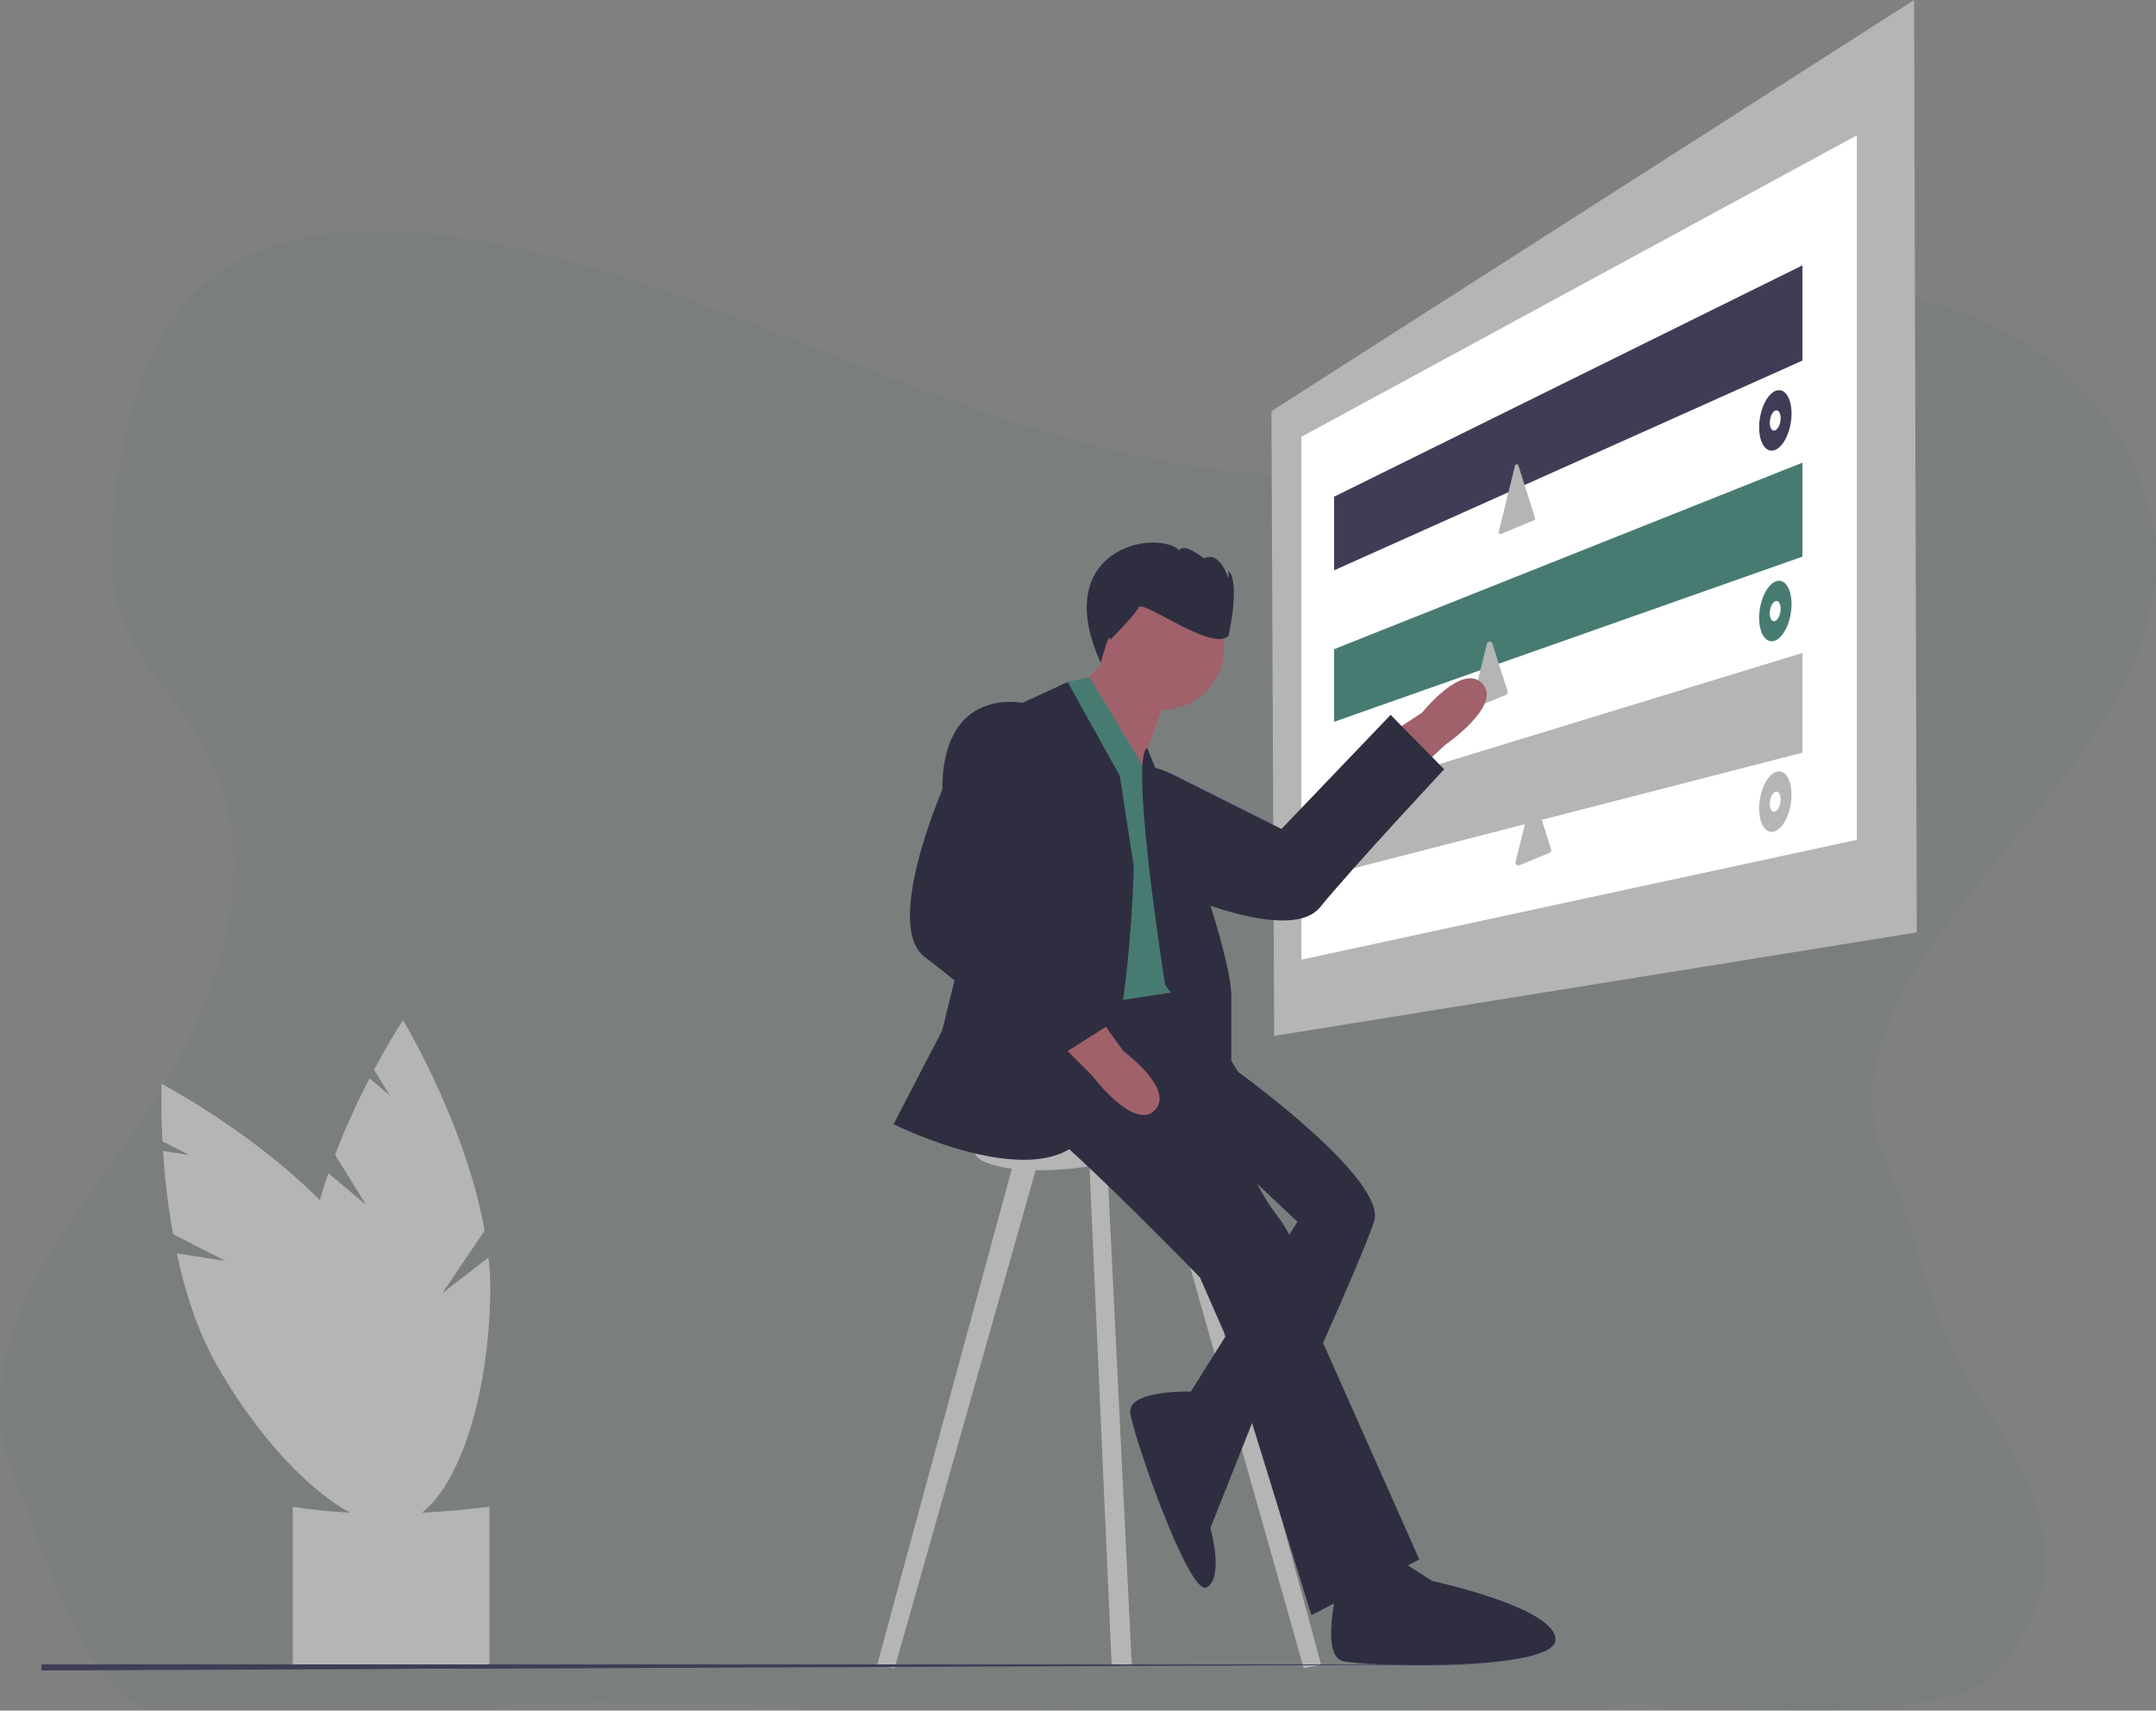 <svg xmlns="http://www.w3.org/2000/svg" width="792.351" height="628.67" viewBox="0 0 792.351 628.67">
  <rect x="0" y="0" width="792.351" height="628.67" fill="#808080" stroke="none"/>
  <defs>
    <style>
      .cls-1, .cls-5 {
        fill: #477b72;
      }

      .cls-1 {
        opacity: 0.1;
      }

      .cls-2 {
        fill: #b5b5b5;
      }

      .cls-3 {
        fill: #fff;
      }

      .cls-4 {
        fill: #3f3d56;
      }

      .cls-6 {
        fill: #a0616a;
      }

      .cls-7 {
        fill: #2f2e41;
      }
    </style>
  </defs>
  <g id="why_choose_us" data-name="why choose us" transform="translate(15.248)">
    <path id="Path_261" data-name="Path 261" class="cls-1" d="M575.853,159.457c-52.3-1.818-102.114-18.7-149.676-37.17s-94.672-38.94-145.716-48.726c-32.831-6.295-70.381-7.184-96.829,10.416-25.462,16.969-33.688,46.18-38.108,73.315-3.329,20.411-5.285,41.89,3.838,61,6.327,13.268,17.567,24.419,25.332,37.17,27.046,44.217,7.935,98.744-21.373,141.919-13.737,20.258-29.7,39.595-40.3,61.137s-15.515,46.261-6.238,68.256c9.2,21.817,22.8,73.169,46.536,84.684,45.479,2.355,114.025.451,168.819-1.123,118.477,1.574,246.02,4.76,369.03,1.123,45.526-1.349,72.766,5.915,117.548-1.123,24.872-3.911,31.755-13.659,41.276-33.874,9.52-25.483-2.029-49.247-17.382-73.085-25.769-39.991-20.533-51.735-38.568-94.659-9.907-23.619.275-49.93,14.674-71.844,30.9-47,82.688-88.231,85.419-141.951,1.875-36.9-23.03-73.848-61.525-91.31-40.346-18.367-96.312-16.04-126.064,14.254C675.891,149.081,622.026,161.057,575.853,159.457Z" transform="translate(-117.134 15.216)"/>
    <path id="Path_226" data-name="Path 226" class="cls-2" d="M275.323,585.885,263.9,567.433a273.134,273.134,0,0,1,12.661-28.062l7.5,6.309-5.847-9.447c5.979-11.2,10.648-18.246,10.648-18.246s22.888,37.724,29.991,77.321l-15.595,23.07,17.015-13.186a110.507,110.507,0,0,1,.64,13.872c-.94,46.708-16.957,84.264-35.774,83.886s-33.31-38.55-32.37-85.257c.291-14.48,3.872-29.563,8.673-43.485Z" transform="translate(-156 -143.044)"/>
    <path id="Path_227" data-name="Path 227" class="cls-2" d="M223.65,606.483l-19.313-9.893a273.155,273.155,0,0,1-3.667-30.567l9.679,1.525-9.889-5.065c-.674-12.682-.317-21.123-.317-21.123s39.093,20.463,65.641,50.688l-1.425,27.81,7.75-20.083a110.512,110.512,0,0,1,7.718,11.544c23.338,40.47,29.041,80.9,12.736,90.3s-48.441-15.782-71.78-56.252c-7.235-12.546-11.966-27.309-15.053-41.708Z" transform="translate(-156 -143.044)"/>
    <path id="Path_228" data-name="Path 228" class="cls-2" d="M320.626,755.851c-22.254,1.424-46.5-.083-72.3,0V696.79c22.731,3.539,46.971,3.175,72.3,0Z" transform="translate(-156 -143.044)"/>
    <path id="Path_229" data-name="Path 229" class="cls-2" d="M689.193,342.668,453.019,380.7l-1-229.6L688.192,0Z"/>
    <path id="Path_230" data-name="Path 230" class="cls-3" d="M667.176,308.643l-204.15,44.032V160.534l204.15-110.8Z"/>
    <path id="Path_231" data-name="Path 231" class="cls-4" d="M647.162,132.514,475.035,209.6V182.55L647.162,97.517Z"/>
    <path id="Path_232" data-name="Path 232" class="cls-5" d="M647.162,204.567l-172.127,60.71V238.592l172.127-68.557Z"/>
    <path id="Path_233" data-name="Path 233" class="cls-2" d="M697.536,314.176a.645.645,0,0,1,1.241-.041l2.787,8.783,3.339,10.522a.645.645,0,0,1-.367.79l-6.452,2.689-5.671,2.363a.645.645,0,0,1-.874-.75l3.1-12.6Z" transform="translate(-156 -143.044)"/>
    <path id="Path_234" data-name="Path 234" class="cls-2" d="M687.185,379.667a1.065,1.065,0,0,1,2.048-.067l2.336,7.363,3.223,10.156a1.065,1.065,0,0,1-.605,1.3l-6.1,2.541-4.9,2.043a1.064,1.064,0,0,1-1.443-1.237l2.9-11.79Z" transform="translate(-156 -143.044)"/>
    <path id="Path_235" data-name="Path 235" class="cls-2" d="M647.162,276.62,475.035,320.959V292.631l172.127-52.667Z"/>
    <path id="Path_236" data-name="Path 236" class="cls-4" d="M799.159,295.026c0,6.027-2.7,12.02-6,13.374-3.275,1.342-5.909-2.386-5.909-8.318s2.634-11.9,5.909-13.334C796.459,285.3,799.159,289,799.159,295.026Z" transform="translate(-156 -143.044)"/>
    <path id="Path_237" data-name="Path 237" class="cls-3" d="M795.156,296.724c0,2.009-.9,4.014-2,4.477s-1.991-.785-1.991-2.783.89-4,1.991-4.473S795.156,294.715,795.156,296.724Z" transform="translate(-156 -143.044)"/>
    <path id="Path_238" data-name="Path 238" class="cls-5" d="M799.159,365.077c0,6.027-2.7,12.02-6,13.374-3.275,1.342-5.909-2.386-5.909-8.318s2.634-11.9,5.909-13.334C796.459,355.349,799.159,359.05,799.159,365.077Z" transform="translate(-156 -143.044)"/>
    <path id="Path_239" data-name="Path 239" class="cls-3" d="M795.156,366.776c0,2.009-.9,4.014-2,4.477s-1.991-.785-1.991-2.783.89-4,1.991-4.473S795.156,364.767,795.156,366.776Z" transform="translate(-156 -143.044)"/>
    <path id="Path_240" data-name="Path 240" class="cls-2" d="M799.159,435.128c0,6.027-2.7,12.02-6,13.374-3.275,1.342-5.909-2.386-5.909-8.318s2.634-11.9,5.909-13.334C796.459,425.4,799.159,429.1,799.159,435.128Z" transform="translate(-156 -143.044)"/>
    <path id="Path_241" data-name="Path 241" class="cls-3" d="M795.156,436.827c0,2.009-.9,4.014-2,4.477s-1.991-.785-1.991-2.783.89-4,1.991-4.473S795.156,434.818,795.156,436.827Z" transform="translate(-156 -143.044)"/>
    <path id="Path_242" data-name="Path 242" class="cls-2" d="M703.185,437.713a1.064,1.064,0,0,1,2.048-.067l2.336,7.363,3.223,10.156a1.065,1.065,0,0,1-.605,1.3l-6.1,2.541-4.9,2.043a1.064,1.064,0,0,1-1.443-1.237l2.9-11.79Z" transform="translate(-156 -143.044)"/>
    <path id="Path_243" data-name="Path 243" class="cls-6" d="M662.558,425.4l9.311-8.589s21.077-14.518,13.715-22.5-22.2,10.63-22.2,10.63l-9.208,6.032Z" transform="translate(-156 -143.044)"/>
    <path id="Path_244" data-name="Path 244" class="cls-7" d="M539.45,429.4l-5.424,7.465s-7.58,29.15,30.779,30.7c0,0,48.989,23.749,61.115,8.87s45.588-50.669,45.588-50.669l-19.684-20-40.113,41.925-38.914-19.5S552.752,417.126,539.45,429.4Z" transform="translate(-156 -143.044)"/>
    <path id="Path_245" data-name="Path 245" class="cls-2" d="M357.923,424.679,307.135,611.8l6.4,1.28,53.347-188.4Z"/>
    <path id="Path_246" data-name="Path 246" class="cls-2" d="M419.494,424.679,470.281,611.8l-6.4,1.28-53.347-188.4Z"/>
    <path id="Path_247" data-name="Path 247" class="cls-2" d="M384.8,420.84l8.517,191.269,7.4.329L391.194,418.28Z"/>
    <path id="Path_248" data-name="Path 248" class="cls-2" d="M564.469,560.857c0,4.851-13.281,10.059-30.712,11.733-18.708,1.8-34.911-1.119-34.911-6.634s16.2-10.948,34.911-12.059C551.188,552.862,564.469,556.006,564.469,560.857Z" transform="translate(-156 -143.044)"/>
    <path id="Path_249" data-name="Path 249" class="cls-7" d="M583.024,528.053l12.8,8.958s55.025,39.669,49.906,55.025-33.271,76.779-33.271,76.779L576.626,657.3l40.949-65.262L595.82,571.561,584.3,543.409Z" transform="translate(-156 -143.044)"/>
    <path id="Path_250" data-name="Path 250" class="cls-7" d="M533.118,505.019s-25.593,39.669-10.237,51.186,58.863,56.3,58.863,56.3l8.958,20.474,31.991,103.652,39.669-20.474-35.83-80.618s-3.839-29.432-16.635-46.067-17.915-40.949-17.915-40.949l3.839-11.517-22.912-36.661Z" transform="translate(-156 -143.044)"/>
    <path id="Path_251" data-name="Path 251" class="cls-7" d="M602.708,661.482l-23-7s-24.837-1.023-23.557,7.935S577.905,730.238,584.3,726.4s1.28-21.754,1.28-21.754Z" transform="translate(-156 -143.044)"/>
    <path id="Path_252" data-name="Path 252" class="cls-6" d="M395.672,237.21l-12.8,14.076,20.474,33.271,8.958-25.593Z"/>
    <path id="Path_253" data-name="Path 253" class="cls-5" d="M563.829,429.52,541.1,391.882l-7.983,1.808v12.8l-2.559,107.491,42.229-6.4S575.346,438.478,563.829,429.52Z" transform="translate(-156 -143.044)"/>
    <path id="Path_254" data-name="Path 254" class="cls-7" d="M552.312,428.24l-19.195-34.551-16.635,7.678L487.05,521.654l-17.915,34.551s58.864,29.432,72.94,0,15.356-94.694,15.356-94.694Z" transform="translate(-156 -143.044)"/>
    <path id="Path_255" data-name="Path 255" class="cls-7" d="M524.16,406.486l-7.678-5.119s-29.432-6.4-29.432,31.991c0,0-21.754,49.906-6.4,61.423s52.466,43.508,52.466,43.508l19.195-20.474L508.8,479.426l17.915-39.669S536.956,419.283,524.16,406.486Z" transform="translate(-156 -143.044)"/>
    <path id="Path_256" data-name="Path 256" class="cls-6" d="M533.118,529.333l8.958,8.958s15.356,20.474,23.034,12.8-11.517-21.754-11.517-21.754l-6.4-8.958Z" transform="translate(-156 -143.044)"/>
    <path id="Path_257" data-name="Path 257" class="cls-7" d="M562.346,417.907,584.3,471.748s8.958,26.873,8.958,37.11v28.153L568.948,505.02S555.743,421.65,562.346,417.907Z" transform="translate(-156 -143.044)"/>
    <path id="Path_258" data-name="Path 258" class="cls-7" d="M632.258,726.431s-6.339,24.96,1.981,27.073,78.129,3.9,78.173-7.9S667.1,724.063,667.1,724.063l-16.754-10.751Z" transform="translate(-156 -143.044)"/>
    <circle id="Ellipse_40" data-name="Ellipse 40" class="cls-6" cx="23.034" cy="23.034" r="23.034" transform="translate(388.634 214.816)"/>
    <path id="Path_259" data-name="Path 259" class="cls-7" d="M592.23,376.757s4.5-19.5,0-24v3s-3-10.5-9-7.5c0,0-7.5-6-9-3-8.824-7.978-47.953-.5-28.959,41.389,0,0,3.463-12.894,3.463-8.395,0,0,9-9,10.5-12S586.231,382.756,592.23,376.757Z" transform="translate(-156 -143.044)"/>
    <path id="Path_260" data-name="Path 260" class="cls-4" d="M0,0H539.4L0,2.241Z" transform="translate(0 611.672)"/>
  </g>
</svg>
